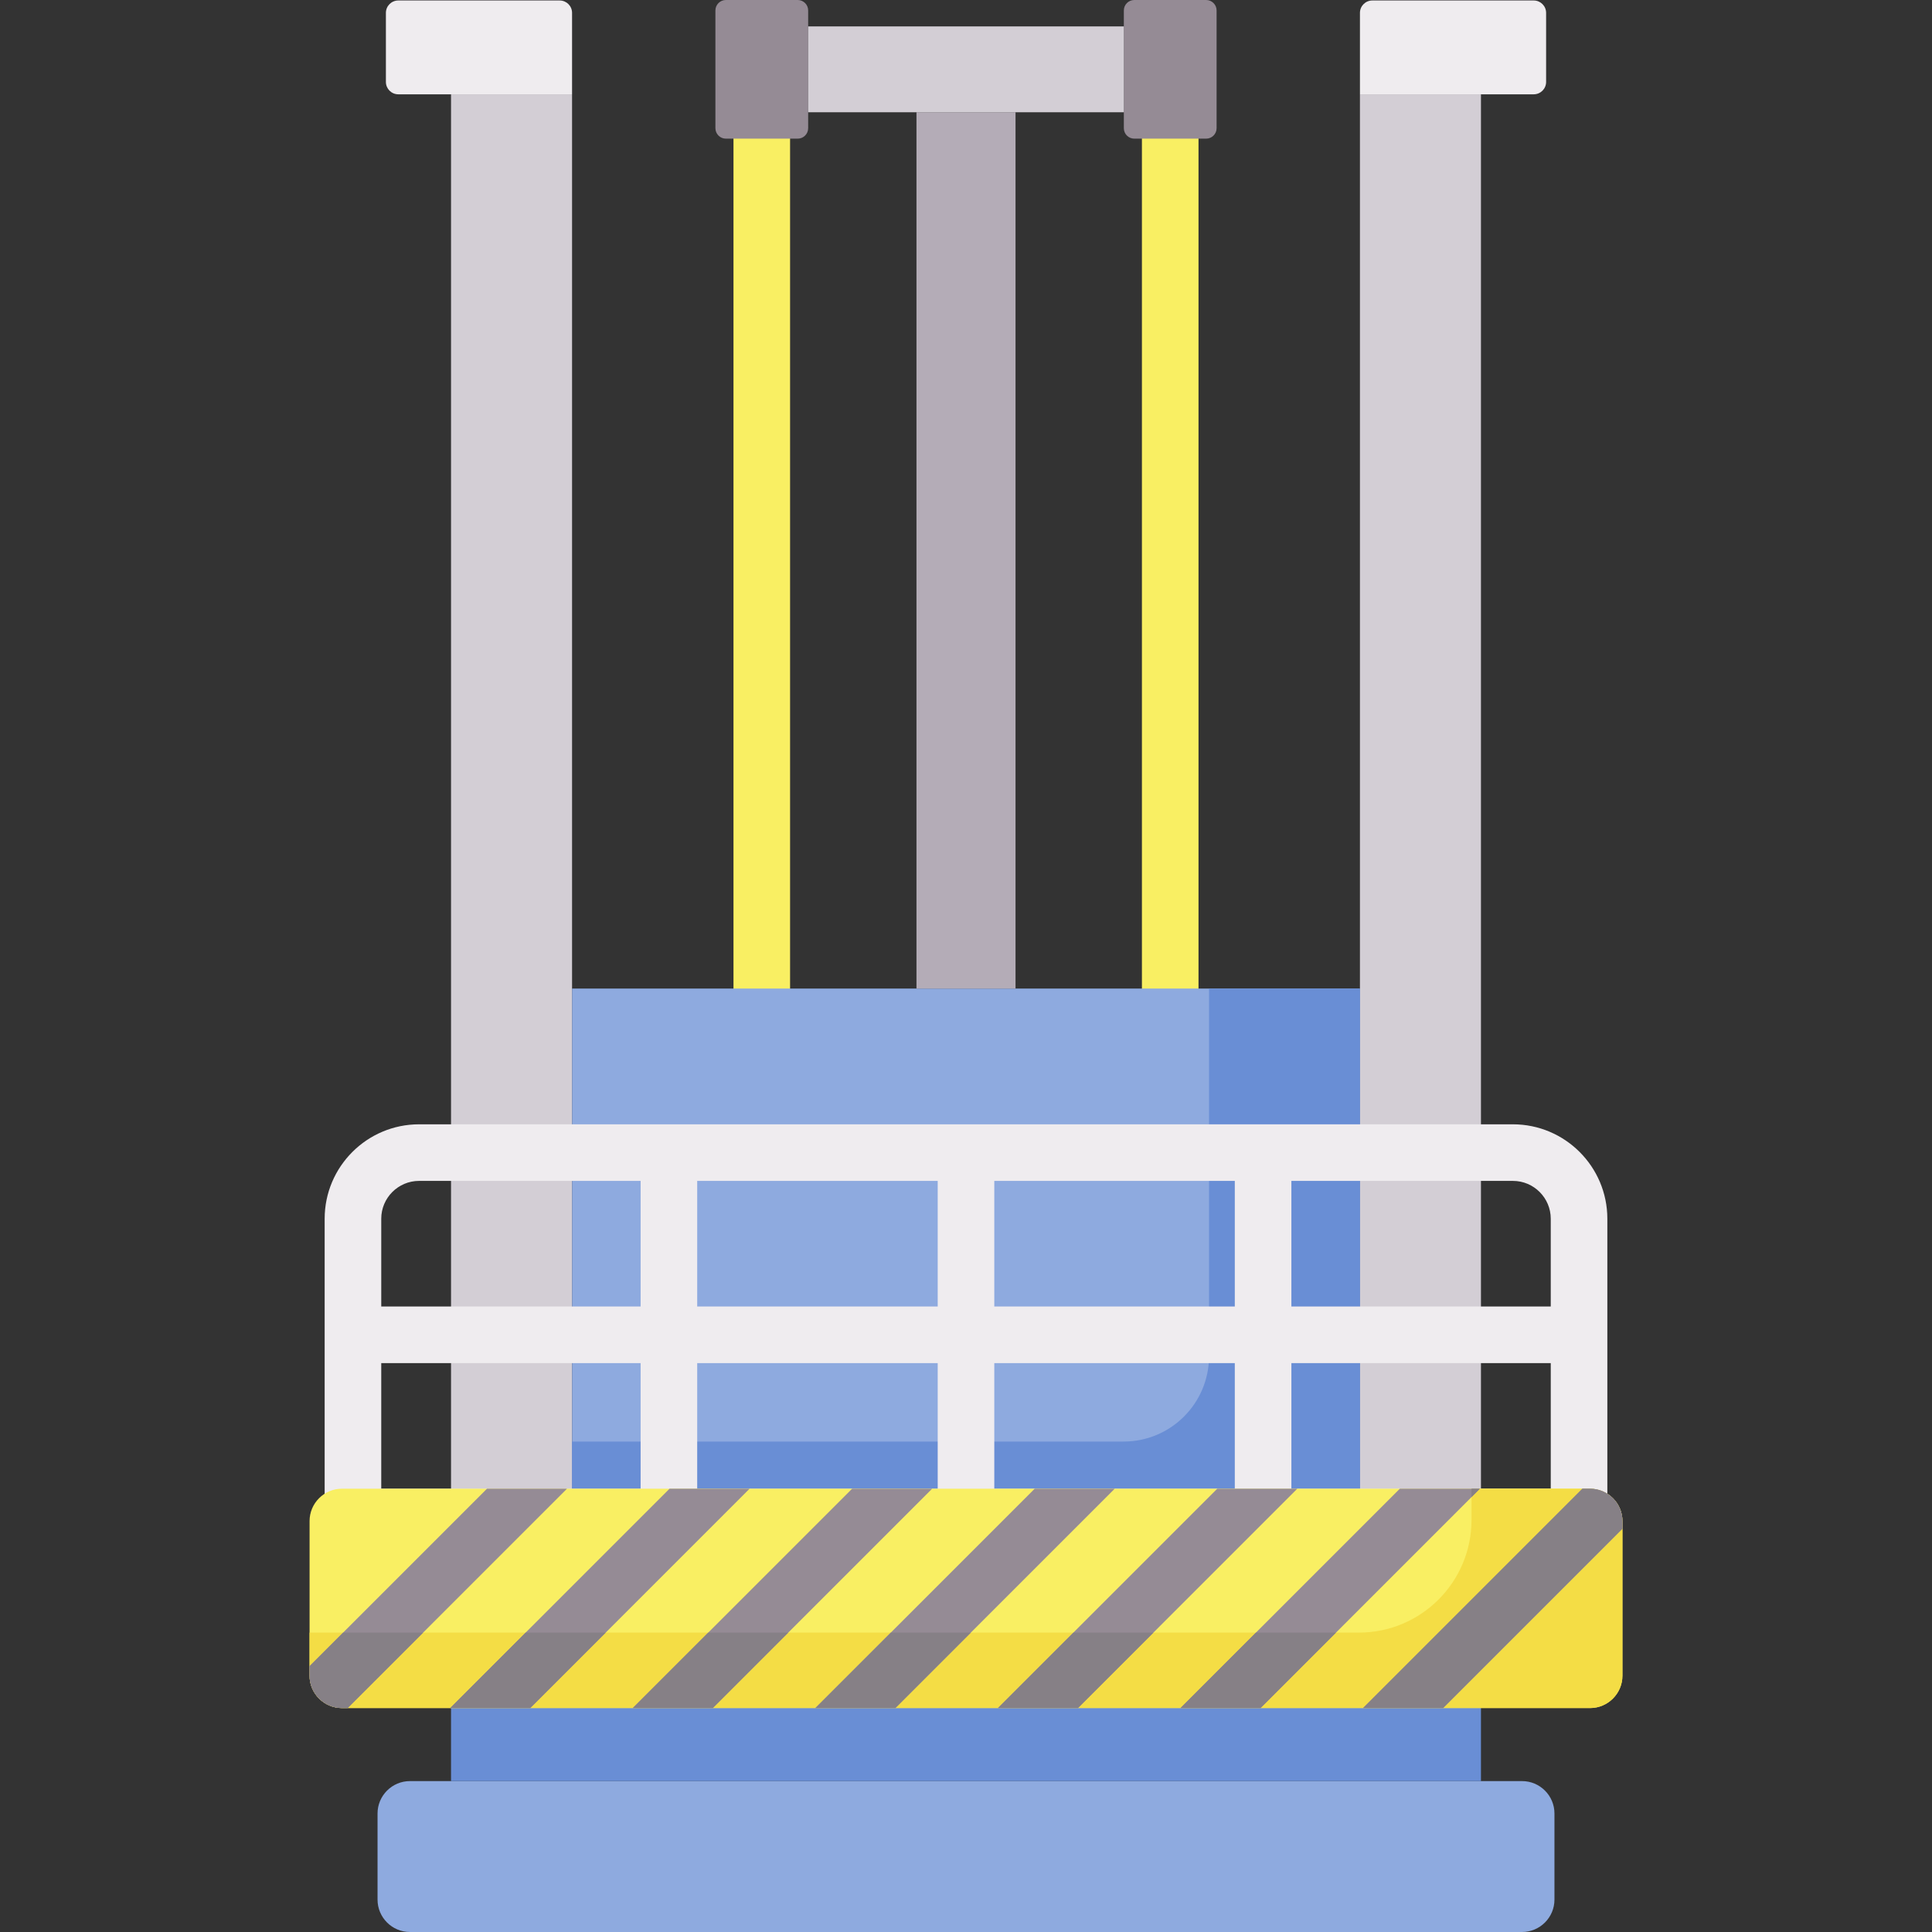 <svg id="Capa_1" enable-background="new 0 0 512.126 512.126" height="512" viewBox="0 0 512.126 512.126" width="512" xmlns="http://www.w3.org/2000/svg"><rect x="0" y="0" width="512.126" height="512.126" fill="#333333" stroke="none"/><path d="m201.93 279.542c-4.143 0-7.5-3.358-7.5-7.5v-245.287c0-4.142 3.357-7.5 7.5-7.5s7.5 3.358 7.5 7.5v245.287c0 4.142-3.357 7.5-7.5 7.5zm115.766-7.5v-245.287c0-4.142-3.357-7.5-7.5-7.5s-7.5 3.358-7.5 7.5v245.287c0 4.142 3.357 7.5 7.5 7.5s7.5-3.358 7.5-7.5z" fill="#f9ef63"/><path d="m119.559 25h32.079v377.121h-32.079z" fill="#d3ced5"/><path d="m360.488 25h32.079v377.121h-32.079z" fill="#d3ced5"/><path d="m403.462 472.126h-294.797c-4.734 0-8.587 3.852-8.587 8.586v22.827c0 4.734 3.853 8.586 8.587 8.586h294.797c4.734 0 8.587-3.852 8.587-8.586v-22.827c0-4.734-3.853-8.586-8.587-8.586z" fill="#8eaadf"/><path d="m119.559 445.265h273.007v26.861h-273.007z" fill="#698ed5"/><path d="m421.48 402.121h-38.913v7.748c0 8.503-6.893 15.395-15.395 15.395h-277.612v18.913c0 .6.486 1.087 1.087 1.087h330.833c.6 0 1.087-.487 1.087-1.087v-40.97c0-.599-.487-1.086-1.087-1.086z" fill="#f4dd45"/><path d="m151.639 262.042h208.849v140.079h-208.849z" fill="#8eaadf"/><path d="m320.487 262.042v97.427c0 12.51-10.142 22.652-22.652 22.652h-146.196v20h208.849v-140.079z" fill="#698ed5"/><path d="m242.934 29.755h26.257v232.287h-26.257z" fill="#b4acb7"/><path d="m211.449 36.755h-19.036c-1.532 0-2.774-1.242-2.774-2.774v-31.207c0-1.532 1.242-2.774 2.774-2.774h19.036c1.532 0 2.774 1.242 2.774 2.774v31.207c0 1.532-1.242 2.774-2.774 2.774z" fill="#958b95"/><path d="m300.678 36.755h19.036c1.532 0 2.774-1.242 2.774-2.774v-31.207c0-1.532-1.242-2.774-2.774-2.774h-19.036c-1.532 0-2.774 1.242-2.774 2.774v31.207c-.001 1.532 1.242 2.774 2.774 2.774z" fill="#958b95"/><path d="m214.223 7h83.681v22.755h-83.681z" fill="#d3ced5"/><g fill="#efecef"><path d="m105.576 25h46.063v-21.588c0-1.814-1.471-3.285-3.285-3.285h-42.777c-1.814 0-3.285 1.471-3.285 3.285v18.303c-.001 1.814 1.47 3.285 3.284 3.285z"/><path d="m360.488 25h46.063c1.814 0 3.285-1.471 3.285-3.285v-18.303c0-1.814-1.471-3.285-3.285-3.285h-42.777c-1.814 0-3.285 1.471-3.285 3.285v21.588z"/><path d="m401.038 298.027h-289.949c-13.801 0-25.029 11.228-25.029 25.029v79.065c0 4.142 3.357 7.5 7.5 7.5h325.008c4.143 0 7.5-3.358 7.5-7.5v-79.065c-.001-13.801-11.229-25.029-25.03-25.029zm10.029 25.03v23.268h-68.752v-33.297h58.723c5.53-.001 10.029 4.498 10.029 10.029zm-162.504 38.268v33.297h-63.752v-33.297zm-63.752-15v-33.297h63.752v33.297zm78.752 15h63.752v33.297h-63.752zm0-15v-33.297h63.752v33.297zm-152.474-33.298h58.723v33.297h-68.752v-23.268c-.001-5.53 4.498-10.029 10.029-10.029zm-10.03 48.298h68.752v33.297h-68.752zm241.256 33.296v-33.297h68.752v33.297z"/></g><path d="m421.48 394.621h-330.834c-4.734 0-8.587 3.852-8.587 8.586v40.97c0 4.735 3.853 8.587 8.587 8.587h330.834c4.734 0 8.587-3.852 8.587-8.587v-40.97c0-4.733-3.852-8.586-8.587-8.586z" fill="#f9ef63"/><path d="m421.48 394.621h-31.413v8.259c0 16.505-13.38 29.885-29.885 29.885h-278.123v11.413c0 4.735 3.853 8.587 8.587 8.587h330.834c4.734 0 8.587-3.852 8.587-8.587v-40.97c0-4.734-3.852-8.587-8.587-8.587z" fill="#f4dd45"/><path d="m140.553 452.765h-21.214l58.144-58.144h21.214zm106.539-58.144h-21.214l-58.144 58.144h21.214zm-118.005 0-47.028 47.028v2.529c0 4.735 3.853 8.587 8.587 8.587h1.511l58.144-58.144zm300.98 10.607v-2.021c0-4.734-3.853-8.586-8.587-8.586h-2.02l-58.144 58.144h21.214zm-37.788-10.607h-21.214l-58.144 58.144h21.214zm-48.396 0h-21.214l-58.144 58.144h21.214zm-48.396 0h-21.214l-58.144 58.144h21.214z" fill="#958b95"/><path d="m208.948 432.765-20 20h-21.214l20-20zm-118.004 0-8.884 8.884v2.529c0 4.735 3.853 8.587 8.587 8.587h1.511l20-20zm301.335-38.144h-2.211v2.211zm-252.94 38.144-20 20h21.214l20-20zm96.791 0-20 20h21.214l20-20zm96.791 0-20 20h21.214l20-20zm88.559-38.144h-2.02l-58.144 58.144h21.214l47.537-47.537v-2.021c0-4.733-3.852-8.586-8.587-8.586zm-136.954 38.144-20 20h21.214l20-20z" fill="#868086"/></svg>